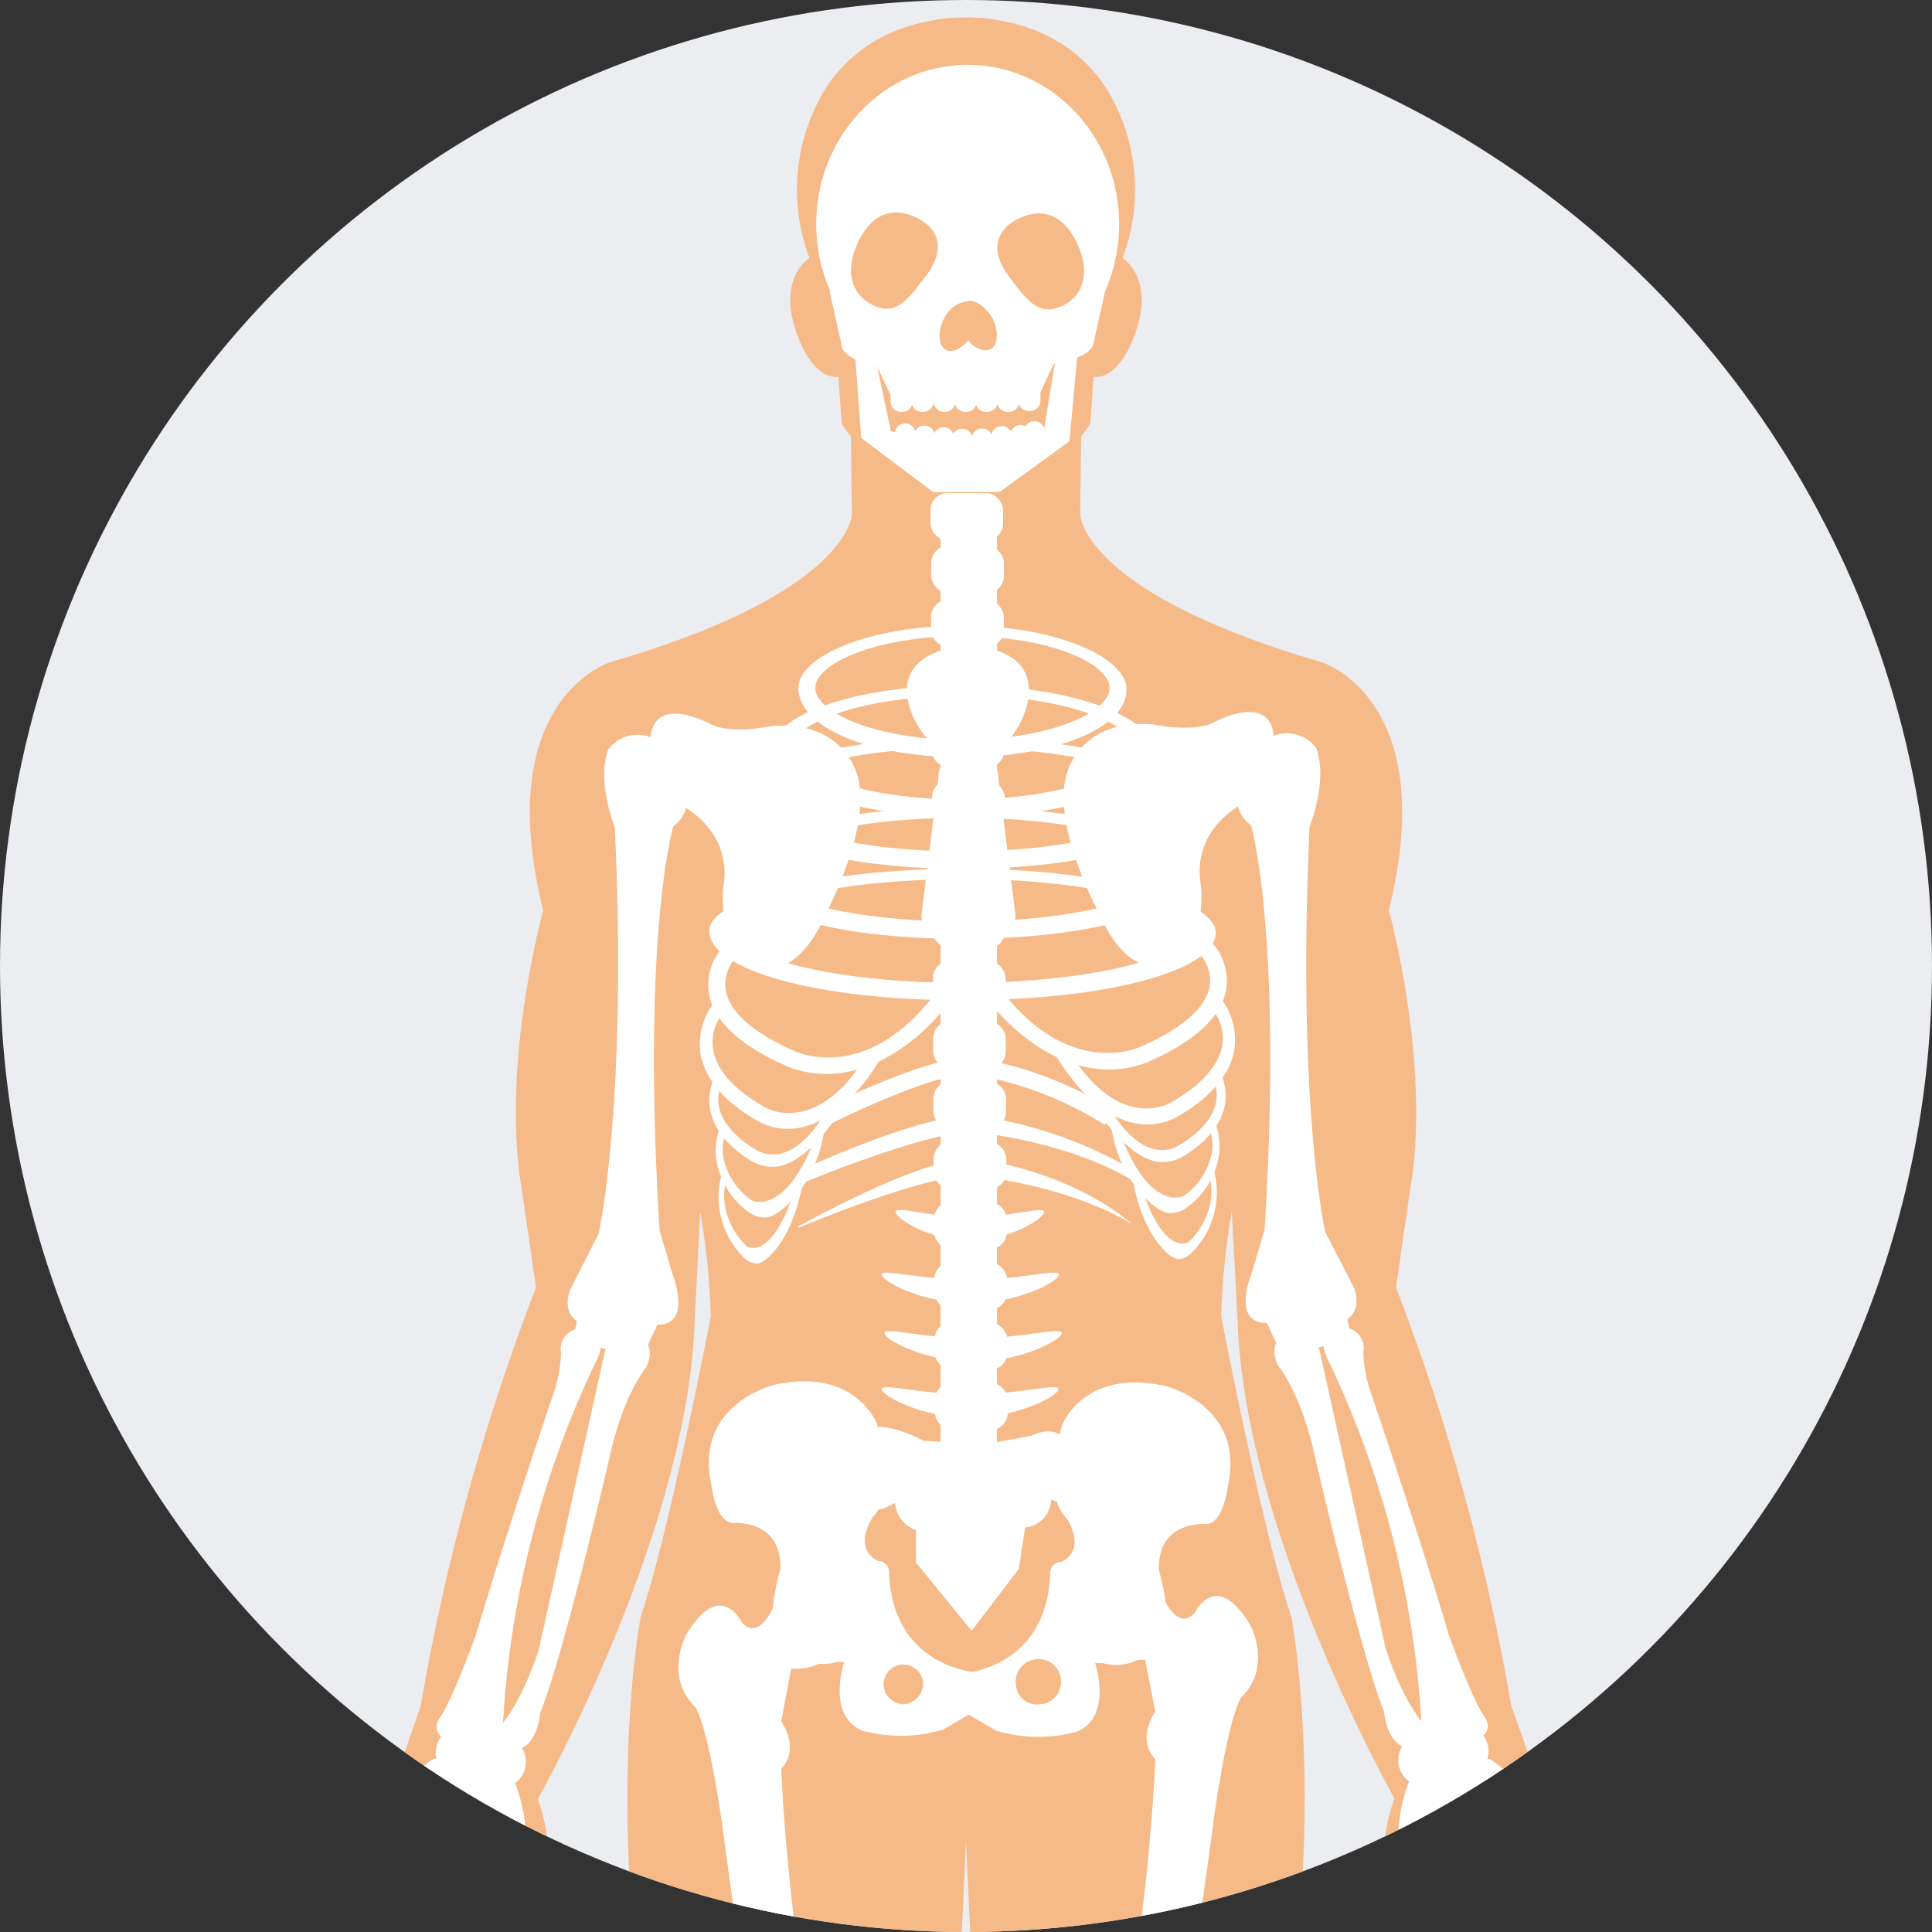 <svg id="Layer_1" data-name="Layer 1" xmlns="http://www.w3.org/2000/svg" xmlns:xlink="http://www.w3.org/1999/xlink" width="149" height="149" viewBox="0 0 149 149">
  <rect x="0" y="0" width="149" height="149" fill="#333333" stroke="none"/>
  <defs>
    <clipPath id="clip-path">
      <circle cx="74.5" cy="74.5" r="74.5" style="fill: none"/>
    </clipPath>
  </defs>
  <title>bones</title>
  <circle cx="74.5" cy="74.5" r="74.5" style="fill: #ecedf0"/>
  <g style="clip-path: url(#clip-path)">
    <g>
      <g>
        <path d="M76.75,1.51s-8.48-1.56-13,5.19a14.87,14.87,0,0,0-1.32,13.2s-2.74,1.65-.77,6.36c0,0,1.1,3,3,2.8l.26,3.65.7.95.08,6s-.08,6-18.6,11.4c0,0-9.27,2.8-5.21,19.15,0,0-3.29,11.85-1.65,21.51l1.1,7.57a168.3,168.3,0,0,0-8.89,32.26L31.26,135l-6.2,8.86-.16,7.41s.27,2.72,1.65,1.18l-.27,6.8s.22,2.25,2.3.27c0,0-.66,7.74,2.74,2.3l1.15-2.3s1.15,6,3.18-.16l1.21-3.62s-.05,2.85.88,3.35a2,2,0,0,0,2,.05s-.11-4,.66-5.38l.91-4.14s2.14-5.68.16-10.86c0,0,11.55-20.44,12.1-36.79L54,93.44a56,56,0,0,1,.82,8.07s-3.21,16.76-5.4,23.13c0,0-4,20.52,3.73,47.52L55,178.52a69.77,69.77,0,0,0,.66,17.89,59.56,59.56,0,0,0,1,29.63S61,239.2,60.78,246.22c0,0-1.43,2.3-1.43,3.51,0,0-12,9.55-12.51,13.39l.88,2.52s0,3.73,5.82,1.21l4.83-1.65s4.06-1.65,4.5-3.51A14,14,0,0,1,68.68,257s5.35-2.3,2.06-7.82c0,0,1.15-3,.08-4.53,0,0-1.81-12.26-.82-19.84a29.15,29.15,0,0,0,1.81-16s-1.7-7.41-.93-9.77c0,0,2.17-8.18,1.67-14.6L74.5,142l.33-32.37,1.32-65.84Z" style="fill: #f6ba88"/>
        <path d="M72.25,1.51s8.48-1.56,13,5.19a14.87,14.87,0,0,1,1.32,13.2s2.74,1.65.77,6.36c0,0-1.1,3-3,2.8l-.26,3.65-.7.95-.08,6s.08,6,18.6,11.4c0,0,9.27,2.8,5.21,19.15,0,0,3.29,11.85,1.65,21.51l-1.1,7.57a168.3,168.3,0,0,1,8.89,32.26l1.21,3.4,6.2,8.86.16,7.41s-.27,2.72-1.65,1.18l.27,6.8s-.22,2.25-2.3.27c0,0,.66,7.74-2.74,2.3l-1.15-2.3s-1.15,6-3.18-.16l-1.21-3.62s.05,2.85-.88,3.35a2,2,0,0,1-2,.05s.11-4-.66-5.38l-.91-4.14s-2.14-5.68-.16-10.86c0,0-11.55-20.44-12.1-36.79L95,93.44a56,56,0,0,0-.82,8.07s3.21,16.76,5.4,23.13c0,0,4,20.52-3.73,47.52L94,178.52a69.77,69.77,0,0,1-.66,17.89,59.56,59.56,0,0,1-1,29.63S88,239.2,88.22,246.22c0,0,1.43,2.3,1.43,3.51,0,0,12,9.55,12.51,13.39l-.88,2.52s0,3.73-5.82,1.21l-4.83-1.65s-4.06-1.65-4.5-3.51A14,14,0,0,0,80.32,257s-5.35-2.3-2.06-7.82c0,0-1.15-3-.08-4.53,0,0,1.81-12.26.82-19.84a29.15,29.15,0,0,1-1.81-16s1.7-7.41.93-9.77c0,0-2.17-8.18-1.67-14.6L74.5,142l-.33-32.37L72.85,43.76Z" style="fill: #f6ba88"/>
      </g>
      <g>
        <path d="M63.61,86.9,63,85.74c.33-.17,8.22-4.2,11.92-4.2a28.55,28.55,0,0,1,11,4.13l-.72,1.08a27.8,27.8,0,0,0-10.37-3.92C71.55,82.84,63.69,86.86,63.61,86.9Z" style="fill: #fff"/>
        <path d="M61.65,91.34l.23-1.15C62.25,90,71,86,75.05,86a33.74,33.74,0,0,1,12.16,4.13l.19.94C82.2,87.92,75,87.3,75,87.29,71.31,87.3,61.74,91.3,61.65,91.34Z" style="fill: #fff"/>
        <path d="M61.57,94.69v-.11c.37-.17,9.31-5.24,13.4-5.24.36,0,7.38.87,12.35,5.07h0c-5.2-3.14-12.38-3.76-12.45-3.77C71.23,90.64,61.66,94.65,61.57,94.69Z" style="fill: #fff"/>
        <path d="M80.53,93.46c0,.49-2.57,2.2-5.73,2.2s-5.73-1.71-5.73-2.2,2.57.41,5.73.41S80.53,93,80.53,93.46Z" style="fill: #fff"/>
        <path d="M81.67,98.3c0,.5-3.06,2.2-6.84,2.2S68,98.79,68,98.3s3.06.41,6.84.41S81.67,97.8,81.67,98.3Z" style="fill: #fff"/>
        <path d="M81.89,102.81c0,.5-3.06,2.2-6.84,2.2s-6.84-1.71-6.84-2.2,3.06.41,6.84.41S81.89,102.31,81.89,102.81Z" style="fill: #fff"/>
        <path d="M81.64,107.13c0,.49-3.06,2.2-6.84,2.2S68,107.62,68,107.13s3.06.41,6.84.41S81.64,106.63,81.64,107.13Z" style="fill: #fff"/>
        <g>
          <path d="M82.32,59.54s1.06-4.16,6.6-3.67c0,0,3.18.68,4.75-.19,0,0,4.18-2.28,4.56,1l-1.79,5s-4.73,1.85-3.8,6.79c0,0,.54,6.3-3.86,6,0,0-2.23.27-4.18-4.35C84.6,70.13,81,63.29,82.32,59.54Z" style="fill: #fff"/>
          <g>
            <polygon points="104.24 103.32 98.89 104.57 97.1 100.72 103.73 100.88 104.24 103.32" style="fill: #fff"/>
            <ellipse cx="109.71" cy="135.75" rx="1.87" ry="1.96" style="fill: #fff"/>
            <ellipse cx="112.93" cy="135.06" rx="1.87" ry="1.96" style="fill: #fff"/>
            <path d="M101.81,104.34a2,2,0,0,0-2.65-1.47s-1.51.61-.57,2.49c0,0,1.71,2,2.77,6.76,0,0,3.5,15.16,5.38,19.88,0,0,.29,3.38,2.53,2.69l1.14-1.1s-1.87-1.39-3.54-6.44Z" style="fill: #fff"/>
            <path d="M101.53,57.73a2.79,2.79,0,0,0-4.56,0L95.82,60s-1.22,2.28.65,3.63c0,0,2.47,8.16,1.06,31.2l-1,3.37S94.82,102.34,98,102c0,0,7.82,1.79,6.46-2.61L102.2,95S100,85.23,101,63.72C101,63.72,102.42,60.3,101.53,57.73Z" style="fill: #fff"/>
            <path d="M102.48,105s-1.2-2,.49-2.5a1.59,1.59,0,0,1,2.17,1.79,10.69,10.69,0,0,0,.65,3.31s3.64,10.65,5.92,18.42c0,0,1.85,5.11,2.77,6.36,0,0,1.39,1.79-2.24,2.12,0,0-2.69,1-2.61-1.51A74.44,74.44,0,0,0,102.48,105Z" style="fill: #fff"/>
            <path d="M108.83,137a12.54,12.54,0,0,0-1,5.16l.43,6s1.41,1,1.52-.49c0,0-1.2-6-.11-6.25,0,0,.54-.92,1.68,7,0,0,1,.43,1.25-.49,0,0-1.41-5.27-.81-6,0,0,.76-.71,2.39,5.81,0,0,1.3.87,1.36-.65,0,0-2.06-4.89-1.2-5.54,0,0,1.2-.65,2.28,4.94,0,0,1.63-.33,1.63-.54,0,0-2.61-5.16-1.47-5.43,0,0,1-.54,3.42,4l1.52-.49s-4.4-7.12-6.84-8.37l-3-.22Z" style="fill: #fff"/>
            <path d="M108.63,148.89q.07.76.16,1.57c.45,3.94,1.08,7.09,1.43,7.05s.26-3.26-.19-7.2q-.09-.81-.19-1.56Z" style="fill: #fff"/>
            <path d="M111.55,148.85q.16,1,.34,2.08c.89,5.23,1.88,9.43,2.22,9.37s-.1-4.35-1-9.58q-.18-1.07-.37-2.08Z" style="fill: #fff"/>
            <path d="M114.8,148.27q.31,1.19.65,2.45c1.68,6.16,3.32,11.08,3.65,11s-.76-5.16-2.44-11.32q-.35-1.26-.68-2.45Z" style="fill: #fff"/>
            <path d="M117.13,146.59q.28,1.08.59,2.22c1.53,5.58,3,10,3.36,9.94s-.63-4.69-2.16-10.27q-.31-1.15-.62-2.22Z" style="fill: #fff"/>
            <path d="M120.89,144.61c.07.32.15.65.24,1,.65,2.47,1.44,4.4,1.77,4.31s.08-2.16-.57-4.63c-.09-.34-.18-.66-.27-1Z" style="fill: #fff"/>
          </g>
        </g>
        <g>
          <path d="M66.08,59.66S65,55.5,59.48,56c0,0-3.18.68-4.75-.19,0,0-4.18-2.28-4.56,1l1.79,5s4.73,1.85,3.8,6.79c0,0-.54,6.3,3.86,6,0,0,2.23.27,4.18-4.35C63.8,70.25,67.39,63.41,66.08,59.66Z" style="fill: #fff"/>
          <g>
            <polygon points="44.16 103.44 49.52 104.69 51.31 100.84 44.68 101 44.16 103.44" style="fill: #fff"/>
            <ellipse cx="38.69" cy="135.88" rx="1.87" ry="1.96" style="fill: #fff"/>
            <ellipse cx="35.47" cy="135.18" rx="1.87" ry="1.96" style="fill: #fff"/>
            <path d="M46.6,104.46A2,2,0,0,1,49.24,103s1.51.61.57,2.49c0,0-1.71,2-2.77,6.76,0,0-3.5,15.16-5.38,19.88,0,0-.29,3.38-2.53,2.69L38,133.72s1.87-1.39,3.54-6.44Z" style="fill: #fff"/>
            <path d="M46.88,57.85a2.79,2.79,0,0,1,4.56,0l1.14,2.24s1.22,2.28-.65,3.63c0,0-2.47,8.16-1.06,31.2l1,3.37s1.68,4.18-1.47,3.86c0,0-7.82,1.79-6.46-2.61l2.23-4.4s2.23-9.78,1.25-31.29C47.45,63.84,46,60.42,46.88,57.85Z" style="fill: #fff"/>
            <path d="M45.93,105.07s1.19-2-.49-2.5a1.59,1.59,0,0,0-2.17,1.79,10.7,10.7,0,0,1-.65,3.31S39,118.33,36.7,126.1c0,0-1.85,5.11-2.77,6.36,0,0-1.39,1.79,2.24,2.12,0,0,2.69,1,2.61-1.51A74.44,74.44,0,0,1,45.93,105.07Z" style="fill: #fff"/>
            <path d="M39.57,137.13a12.54,12.54,0,0,1,1,5.16l-.43,6s-1.41,1-1.52-.49c0,0,1.2-6,.11-6.25,0,0-.54-.92-1.68,7,0,0-1,.43-1.25-.49,0,0,1.41-5.27.81-6,0,0-.76-.71-2.39,5.81,0,0-1.3.87-1.36-.65,0,0,2.06-4.89,1.2-5.54,0,0-1.2-.65-2.28,4.94,0,0-1.63-.33-1.63-.54,0,0,2.61-5.16,1.47-5.43,0,0-1-.54-3.42,4L26.65,144s4.4-7.12,6.84-8.37l3-.22Z" style="fill: #fff"/>
            <path d="M39.78,149q-.07.76-.16,1.57c-.45,3.94-1.08,7.09-1.43,7.06s-.26-3.26.19-7.2q.09-.81.19-1.56Z" style="fill: #fff"/>
            <path d="M36.86,149q-.16,1-.34,2.08c-.89,5.23-1.88,9.43-2.22,9.37s.1-4.35,1-9.58q.18-1.07.37-2.08Z" style="fill: #fff"/>
            <path d="M33.61,148.39q-.31,1.19-.65,2.45c-1.68,6.16-3.32,11.08-3.65,11s.76-5.16,2.44-11.32q.35-1.26.68-2.45Z" style="fill: #fff"/>
            <path d="M31.27,146.71q-.28,1.08-.59,2.22c-1.53,5.58-3,10-3.36,9.94s.63-4.69,2.16-10.27q.31-1.15.62-2.22Z" style="fill: #fff"/>
            <path d="M27.51,144.73c-.07.32-.15.65-.24,1-.65,2.47-1.44,4.4-1.77,4.31s-.08-2.16.57-4.63q.13-.51.27-1Z" style="fill: #fff"/>
          </g>
        </g>
        <g>
          <g>
            <rect x="72.54" y="39.22" width="4.35" height="74.31" style="fill: #fff"/>
            <rect x="71.76" y="38.03" width="5.6" height="3.64" rx="1.3" ry="1.3" style="fill: #fff"/>
            <rect x="71.82" y="42.1" width="5.6" height="3.64" rx="1.3" ry="1.3" style="fill: #fff"/>
            <g>
              <rect x="71.81" y="46.26" width="5.6" height="3.64" rx="1.3" ry="1.3" style="fill: #fff"/>
              <rect x="71.83" y="50.9" width="5.6" height="3.64" rx="1.3" ry="1.3" style="fill: #fff"/>
              <rect x="71.85" y="55.54" width="5.6" height="3.64" rx="1.3" ry="1.3" style="fill: #fff"/>
              <rect x="71.88" y="60.19" width="5.6" height="3.64" rx="1.3" ry="1.3" style="fill: #fff"/>
              <rect x="71.9" y="64.83" width="5.6" height="3.64" rx="1.3" ry="1.3" style="fill: #fff"/>
              <rect x="71.92" y="69.48" width="5.6" height="3.64" rx="1.3" ry="1.3" style="fill: #fff"/>
              <rect x="71.95" y="74.12" width="5.6" height="3.64" rx="1.3" ry="1.3" style="fill: #fff"/>
              <rect x="71.97" y="78.77" width="5.6" height="3.64" rx="1.3" ry="1.3" style="fill: #fff"/>
              <rect x="71.99" y="83.41" width="5.6" height="3.64" rx="1.3" ry="1.3" style="fill: #fff"/>
              <rect x="72.01" y="88.06" width="5.6" height="3.64" rx="1.3" ry="1.3" style="fill: #fff"/>
              <rect x="72.04" y="92.7" width="5.6" height="3.64" rx="1.3" ry="1.3" style="fill: #fff"/>
              <rect x="72.06" y="97.35" width="5.6" height="3.64" rx="1.3" ry="1.3" style="fill: #fff"/>
              <rect x="72.08" y="101.99" width="5.6" height="3.64" rx="1.3" ry="1.3" style="fill: #fff"/>
              <rect x="72.11" y="106.64" width="5.6" height="3.64" rx="1.3" ry="1.3" style="fill: #fff"/>
              <rect x="72.13" y="111.28" width="5.6" height="3.64" rx="1.3" ry="1.3" style="fill: #fff"/>
            </g>
          </g>
          <g>
            <polygon points="67.59 28.01 68.71 33.25 74.78 34.76 80.48 33.37 81.38 27.87 83.09 27.34 82.48 34.03 77.1 37.94 71.97 37.95 66.42 33.78 65.96 27.52 67.85 27.87 67.59 28.01" style="fill: #fff"/>
            <g>
              <path d="M73.08,27.63a2,2,0,0,1-.82-1.22,1.91,1.91,0,0,1,.94-2.73V22.55a1.34,1.34,0,0,0-1.3-1.38h-.11A1.72,1.72,0,0,1,71,22.46a1.66,1.66,0,0,1-1.4,1.38,1.77,1.77,0,0,1-1.12.36,1.92,1.92,0,0,1-1.23-.42,1.93,1.93,0,0,1-1.82-1.67,2.13,2.13,0,0,1-.13-.21,2.08,2.08,0,0,1-.39-.65A1.36,1.36,0,0,0,64,22.55l.88,3.94c0,.76,1,1.26,1.73,1.45l6.34,1.55c.44,0,.46-.82.4-1.63A1.86,1.86,0,0,1,73.08,27.63Z" style="fill: #fff"/>
              <path d="M84,20.95h-.14a1.83,1.83,0,0,1-1.44,2.58,1.67,1.67,0,0,1-1.51.79,1.89,1.89,0,0,1-1.48-.65,2,2,0,0,1-.68-.83,1.9,1.9,0,0,1-.57-.56,2.07,2.07,0,0,1-.68-1.16,2.08,2.08,0,0,1-.12-.17h0A1.34,1.34,0,0,0,76,22.33v1.52c1.7.61,1.76,3.38-.09,3.74-.06.82-.05,1.67.4,1.67l6.34-1.55c.73-.18,1.73-.69,1.73-1.45l.88-3.94A1.34,1.34,0,0,0,84,20.95Z" style="fill: #fff"/>
              <g>
                <polygon points="80.15 30.44 68.67 30.44 67.36 27.67 81.46 27.67 80.15 30.44" style="fill: #fff"/>
                <path d="M70.38,31a.81.81,0,0,1-.85.77h0a.81.81,0,0,1-.85-.77v-.5a.81.81,0,0,1,.85-.77h0a.81.81,0,0,1,.85.77Z" style="fill: #fff"/>
                <path d="M72,31a.81.81,0,0,1-.85.77h0a.81.81,0,0,1-.85-.77v-.5a.81.81,0,0,1,.85-.77h0a.81.81,0,0,1,.85.77Z" style="fill: #fff"/>
                <path d="M73.67,31a.81.81,0,0,1-.85.77h0A.81.81,0,0,1,72,31v-.5a.81.81,0,0,1,.85-.77h0a.81.81,0,0,1,.85.77Z" style="fill: #fff"/>
                <path d="M75.33,31a.81.81,0,0,1-.85.77h0a.81.81,0,0,1-.85-.77v-.5a.81.81,0,0,1,.85-.77h0a.81.81,0,0,1,.85.77Z" style="fill: #fff"/>
                <path d="M76.94,31a.81.81,0,0,1-.85.77h0a.81.81,0,0,1-.85-.77v-.5a.81.81,0,0,1,.85-.77h0a.81.81,0,0,1,.85.77Z" style="fill: #fff"/>
                <path d="M78.6,31a.81.81,0,0,1-.85.77h0A.81.81,0,0,1,76.9,31v-.5a.81.81,0,0,1,.85-.77h0a.81.81,0,0,1,.85.77Z" style="fill: #fff"/>
                <path d="M80.24,30.93a.81.81,0,0,1-.85.77h0a.81.81,0,0,1-.85-.77v-.5a.81.81,0,0,1,.85-.77h0a.81.81,0,0,1,.85.77Z" style="fill: #fff"/>
              </g>
              <path d="M74.63,5c-6.45,0-11.68,5.5-11.68,12.28s5.23,12.28,11.68,12.28,11.68-5.5,11.68-12.28S81.08,5,74.63,5Zm-3.17,16.2c-1.41,1.89-2.35,3.21-4.14,2.33s-2.16-2.77-1.1-4.93,2.67-2.68,4.47-1.81S72.89,19.3,71.45,21.23Zm4.94,5.71c-.48.27-1.18,0-1.73-.66-.55.67-1.28,1-1.77.71s-.64-1.42-.07-2.42a2.27,2.27,0,0,1,1.67-1.29c.6-.21,1.46.31,2,1.24S77,26.6,76.39,26.94Zm5.51-3.32c-1.79.87-2.73-.44-4.14-2.33s-1-3.53.78-4.4,3.41-.36,4.47,1.81S83.69,22.75,81.9,23.62Z" style="fill: #fff"/>
            </g>
            <path d="M70.61,34.46a.8.8,0,0,1-.8.8h0a.8.8,0,0,1-.8-.8v-1a.8.8,0,0,1,.8-.8h0a.8.8,0,0,1,.8.8Z" style="fill: #fff"/>
            <path d="M72.09,34.62a.8.8,0,0,1-.8.8h0a.8.8,0,0,1-.8-.8v-1a.8.8,0,0,1,.8-.8h0a.8.8,0,0,1,.8.8Z" style="fill: #fff"/>
            <path d="M73.58,34.75a.8.8,0,0,1-.8.8h0a.8.8,0,0,1-.8-.8v-1a.8.8,0,0,1,.8-.8h0a.8.8,0,0,1,.8.8Z" style="fill: #fff"/>
            <path d="M75,34.87a.8.8,0,0,1-.8.8h0a.8.8,0,0,1-.8-.8v-1a.8.8,0,0,1,.8-.8h0a.8.8,0,0,1,.8.8Z" style="fill: #fff"/>
            <path d="M76.54,34.85a.8.8,0,0,1-.8.8h0a.8.8,0,0,1-.8-.8v-1a.8.8,0,0,1,.8-.8h0a.8.8,0,0,1,.8.8Z" style="fill: #fff"/>
            <path d="M78.06,34.66a.8.8,0,0,1-.8.8h0a.8.8,0,0,1-.8-.8v-1a.8.8,0,0,1,.8-.8h0a.8.8,0,0,1,.8.8Z" style="fill: #fff"/>
            <path d="M79.51,34.58a.8.8,0,0,1-.8.8h0a.8.8,0,0,1-.8-.8v-1a.8.8,0,0,1,.8-.8h0a.8.8,0,0,1,.8.8Z" style="fill: #fff"/>
            <path d="M80.57,34.28a.8.8,0,0,1-.8.8h0a.8.8,0,0,1-.8-.8v-1a.8.8,0,0,1,.8-.8h0a.8.8,0,0,1,.8.8Z" style="fill: #fff"/>
          </g>
          <g>
            <path d="M74.23,58.4c-7.22,0-12.61-2.29-12.66-5.32,0-2.47,5.46-4.83,12.67-4.83s12.55,2.44,12.64,4.83C87,56.11,81.45,58.4,74.23,58.4Zm0-9.34c-6.69,0-11.35,2.12-11.35,4s4.66,4,11.35,4,11.35-2.12,11.35-4S80.92,49.05,74.23,49.05Z" style="fill: #fff"/>
            <path d="M74.23,63c-8.35,0-14.58-2.29-14.64-5.32,0-2.47,6.31-4.83,14.66-4.83s14.51,2.44,14.62,4.83C89,60.67,82.58,63,74.23,63Zm0-9.34c-7.74,0-13.13,2.12-13.13,4s5.39,4,13.13,4,13.13-2.12,13.13-4S82,53.62,74.23,53.62Z" style="fill: #fff"/>
            <path d="M74.23,67C64.35,67,57,64.75,56.9,61.71c-.06-2.47,7.47-4.83,17.35-4.83s17.18,2.44,17.31,4.83C91.72,64.74,84.11,67,74.23,67Zm0-9.34c-9.16,0-15.54,2.12-15.54,4s6.38,4,15.54,4,15.54-2.12,15.54-4S83.39,57.69,74.23,57.69Z" style="fill: #fff"/>
            <path d="M74.23,72.41c-10.18,0-17.79-2.29-17.86-5.32-.06-2.47,7.7-4.83,17.88-4.83S92,64.7,92.09,67.09C92.26,70.12,84.41,72.41,74.23,72.41Zm0-9.34c-9.44,0-16,2.12-16,4s6.58,4,16,4,16-2.12,16-4S83.67,63.07,74.23,63.07Z" style="fill: #fff"/>
            <path d="M74.23,77.14c-11.13,0-19.45-2.29-19.53-5.32C54.64,69.34,63.12,67,74.25,67s19.36,2.44,19.51,4.83C93.95,74.85,85.36,77.14,74.23,77.14Zm0-9.34c-10.32,0-17.52,2.12-17.52,4s7.19,4,17.52,4,17.52-2.12,17.52-4S84.55,67.79,74.23,67.79Z" style="fill: #fff"/>
            <g>
              <path d="M63.82,82.82a7.9,7.9,0,0,1-3.13-.59c-3.57-1.57-5.59-3.43-6-5.52A4.36,4.36,0,0,1,55.79,73l.93.91-.47-.46.47.45A3,3,0,0,0,56,76.48c.32,1.62,2.14,3.2,5.26,4.57.25.12,5.66,2.59,11-4.6l1.26.47C70.09,81.51,66.29,82.82,63.82,82.82Z" style="fill: #fff"/>
              <path d="M60.83,87.06a4.78,4.78,0,0,1-2.33-.57C55.84,85,54.33,83.17,54,81.15a5.35,5.35,0,0,1,1-3.74l.5,1.08L55.19,78l.35.44A3.48,3.48,0,0,0,55,80.93c.24,1.56,1.59,3.09,3.92,4.42.18.12,4.22,2.5,8.22-4.45l.94.46C65.51,85.79,62.67,87.06,60.83,87.06Z" style="fill: #fff"/>
              <path d="M64,85.18c-2.91,5.44-5.59,3.56-5.73,3.47-1.69-1-2.67-2.23-2.85-3.46a2.87,2.87,0,0,1,.15-1.39,2.05,2.05,0,0,1-.45-.76,4.2,4.2,0,0,0-.39,2.33c.22,1.58,1.31,3,3.24,4.18a3.29,3.29,0,0,0,1.7.44c1.34,0,3.64-1.55,5.5-5Z" style="fill: #fff"/>
              <path d="M62.66,88.27c-2.23,5.44-4.61,4.37-4.72,4.28a5.33,5.33,0,0,1-2.18-3.46,3.69,3.69,0,0,1,.11-1.39,2.24,2.24,0,0,1-.35-.76,5.33,5.33,0,0,0-.3,2.33,6.16,6.16,0,0,0,2.49,4.18,2.12,2.12,0,0,0,1.3.45c1,0,3.84-2.25,4.54-6.63Z" style="fill: #fff"/>
              <path d="M61.27,91.82c-1.75,5.44-3.62,4.37-3.7,4.28a5.68,5.68,0,0,1-1.71-3.46,4.66,4.66,0,0,1,.09-1.39,2.56,2.56,0,0,1-.27-.76A6.57,6.57,0,0,0,57.38,97a1.49,1.49,0,0,0,1,.44c.8,0,3-2.25,3.57-6.63Z" style="fill: #fff"/>
            </g>
            <g>
              <path d="M85.43,82.48a7.9,7.9,0,0,0,3.13-.59c3.57-1.57,5.59-3.43,6-5.52a4.36,4.36,0,0,0-1.09-3.67l-.93.91.47-.46-.47.45a3,3,0,0,1,.74,2.53c-.32,1.62-2.14,3.2-5.26,4.57-.25.12-5.66,2.59-11-4.6l-1.26.47C79.16,81.17,83,82.48,85.43,82.48Z" style="fill: #fff"/>
              <path d="M88.42,86.72a4.78,4.78,0,0,0,2.33-.57c2.66-1.52,4.17-3.32,4.47-5.34a5.35,5.35,0,0,0-1-3.74l-.5,1.08.35-.44-.35.44a3.48,3.48,0,0,1,.55,2.44C94,82.15,92.67,83.68,90.35,85c-.18.12-4.22,2.5-8.22-4.45l-.94.46C83.75,85.45,86.58,86.72,88.42,86.72Z" style="fill: #fff"/>
              <path d="M85.23,84.84c2.91,5.44,5.59,3.56,5.73,3.47,1.69-1,2.67-2.23,2.85-3.46a2.87,2.87,0,0,0-.15-1.39,2.05,2.05,0,0,0,.45-.76A4.2,4.2,0,0,1,94.5,85c-.22,1.58-1.31,3-3.24,4.18a3.29,3.29,0,0,1-1.7.44c-1.34,0-3.64-1.55-5.5-5Z" style="fill: #fff"/>
              <path d="M86.59,87.94c2.23,5.44,4.61,4.37,4.72,4.28a5.33,5.33,0,0,0,2.18-3.46,3.69,3.69,0,0,0-.11-1.39,2.24,2.24,0,0,0,.35-.76,5.33,5.33,0,0,1,.3,2.33,6.16,6.16,0,0,1-2.49,4.18,2.12,2.12,0,0,1-1.3.44c-1,0-3.84-2.25-4.54-6.63Z" style="fill: #fff"/>
              <path d="M88,91.48c1.75,5.44,3.62,4.37,3.7,4.28a5.68,5.68,0,0,0,1.71-3.46,4.66,4.66,0,0,0-.09-1.39,2.56,2.56,0,0,0,.27-.76,6.57,6.57,0,0,1-1.72,6.5,1.49,1.49,0,0,1-1,.45c-.8,0-3-2.25-3.57-6.63Z" style="fill: #fff"/>
            </g>
          </g>
          <path d="M79.35,53.25c0,2.48-2.35,5.58-4.6,5.58s-4.81-3.11-4.81-5.58,2.56-3.38,4.81-3.38S79.35,50.77,79.35,53.25Z" style="fill: #fff"/>
          <path d="M78.32,70.61c0,1.28-2.34,2.32-3.63,2.32h0c-1.28,0-3.63-1-3.63-2.32L72.37,60a2.32,2.32,0,0,1,2.32-2.32h0A2.32,2.32,0,0,1,77,60Z" style="fill: #fff"/>
        </g>
        <path d="M71.24,111.12s-5-2.72-4.78.54l.33,3.91s0,1.68,2.23.33A2.43,2.43,0,0,0,70.64,118v2.5l4.29,5.27L78.57,121l.49-3.21a2.17,2.17,0,0,0,2-2.17s1.41,1,1.68-1.36c0,0,.54-5.22-3.21-3.53l-3.48.65Z" style="fill: #fff"/>
        <path d="M75.46,129s-6.56-.29-6.89-7.62a.87.87,0,0,0-.84-1s-2-.7-.44-3.36c0,0,2-1.48.35-7.2,0,0-1.68-4.45-8-3,0,0-6.14,1.52-4.78,7.71,0,0,.33,2.88,1.68,2.93,0,0,3.8-.33,3.64,3.59,0,0-1,3.22-.34,4.56a3.82,3.82,0,0,0,4.69,2.57l.57,0s-1.39,4.16,1.43,5.3a11.42,11.42,0,0,0,6.19-.08l2.93-1.71Zm-6,2.4a1.52,1.52,0,1,1,1.73-1.51A1.63,1.63,0,0,1,69.45,131.44Z" style="fill: #fff"/>
        <path d="M73.91,131.77l2.93,1.71a11.42,11.42,0,0,0,6.19.08c2.81-1.14,1.43-5.3,1.43-5.3l.57,0a3.82,3.82,0,0,0,4.69-2.57c.65-1.34-.34-4.56-.34-4.56-.16-3.91,3.64-3.59,3.64-3.59,1.36-.05,1.68-2.93,1.68-2.93,1.36-6.19-4.78-7.71-4.78-7.71-6.36-1.41-8,3-8,3-1.68,5.72.35,7.2.35,7.2,1.58,2.66-.44,3.36-.44,3.36a.87.87,0,0,0-.84,1c-.33,7.33-6.89,7.62-6.89,7.62Zm4.44-1.83a1.75,1.75,0,1,1,1.73,1.51A1.63,1.63,0,0,1,78.35,129.94Z" style="fill: #fff"/>
        <path d="M59.61,124s-1.14,2.65-2.44,1.06c0,0-1.63-3.34-4.24,1,0,0-1.71,3.14.61,5.5,0,0,.91.64,2.16,9.17,0,0,2.28,17.76,4.78,29.72,0,0,1.47,8.75-1.52,14,0,0-2.65,4.64.77,7.46,0,0,2.93,1.79,5.13-.57,0,0,3.75,3.14,5.66,0a6.13,6.13,0,0,0-.29-6.11s-3.14-2.12-5.42-14.83c0,0-3.91-19-4.56-34,0,0,1.51-1.29,0-3.65l.77-4.07s4.69.49,2.77-4.32C63.81,124.43,60.1,120.23,59.61,124Z" style="fill: #fff"/>
        <path d="M89.74,123.26s1.14,2.65,2.44,1.06c0,0,1.63-3.34,4.24,1,0,0,1.71,3.14-.61,5.5,0,0-.91.64-2.16,9.17,0,0-2.28,17.76-4.78,29.72,0,0-1.47,8.75,1.52,14,0,0,2.65,4.64-.77,7.46,0,0-2.93,1.79-5.13-.57,0,0-3.75,3.14-5.66,0a6.13,6.13,0,0,1,.29-6.11s3.14-2.12,5.42-14.83c0,0,3.91-19,4.56-34,0,0-1.51-1.29,0-3.65L88.31,128s-4.69.49-2.77-4.32C85.54,123.67,89.25,119.47,89.74,123.26Z" style="fill: #fff"/>
      </g>
    </g>
  </g>
</svg>
